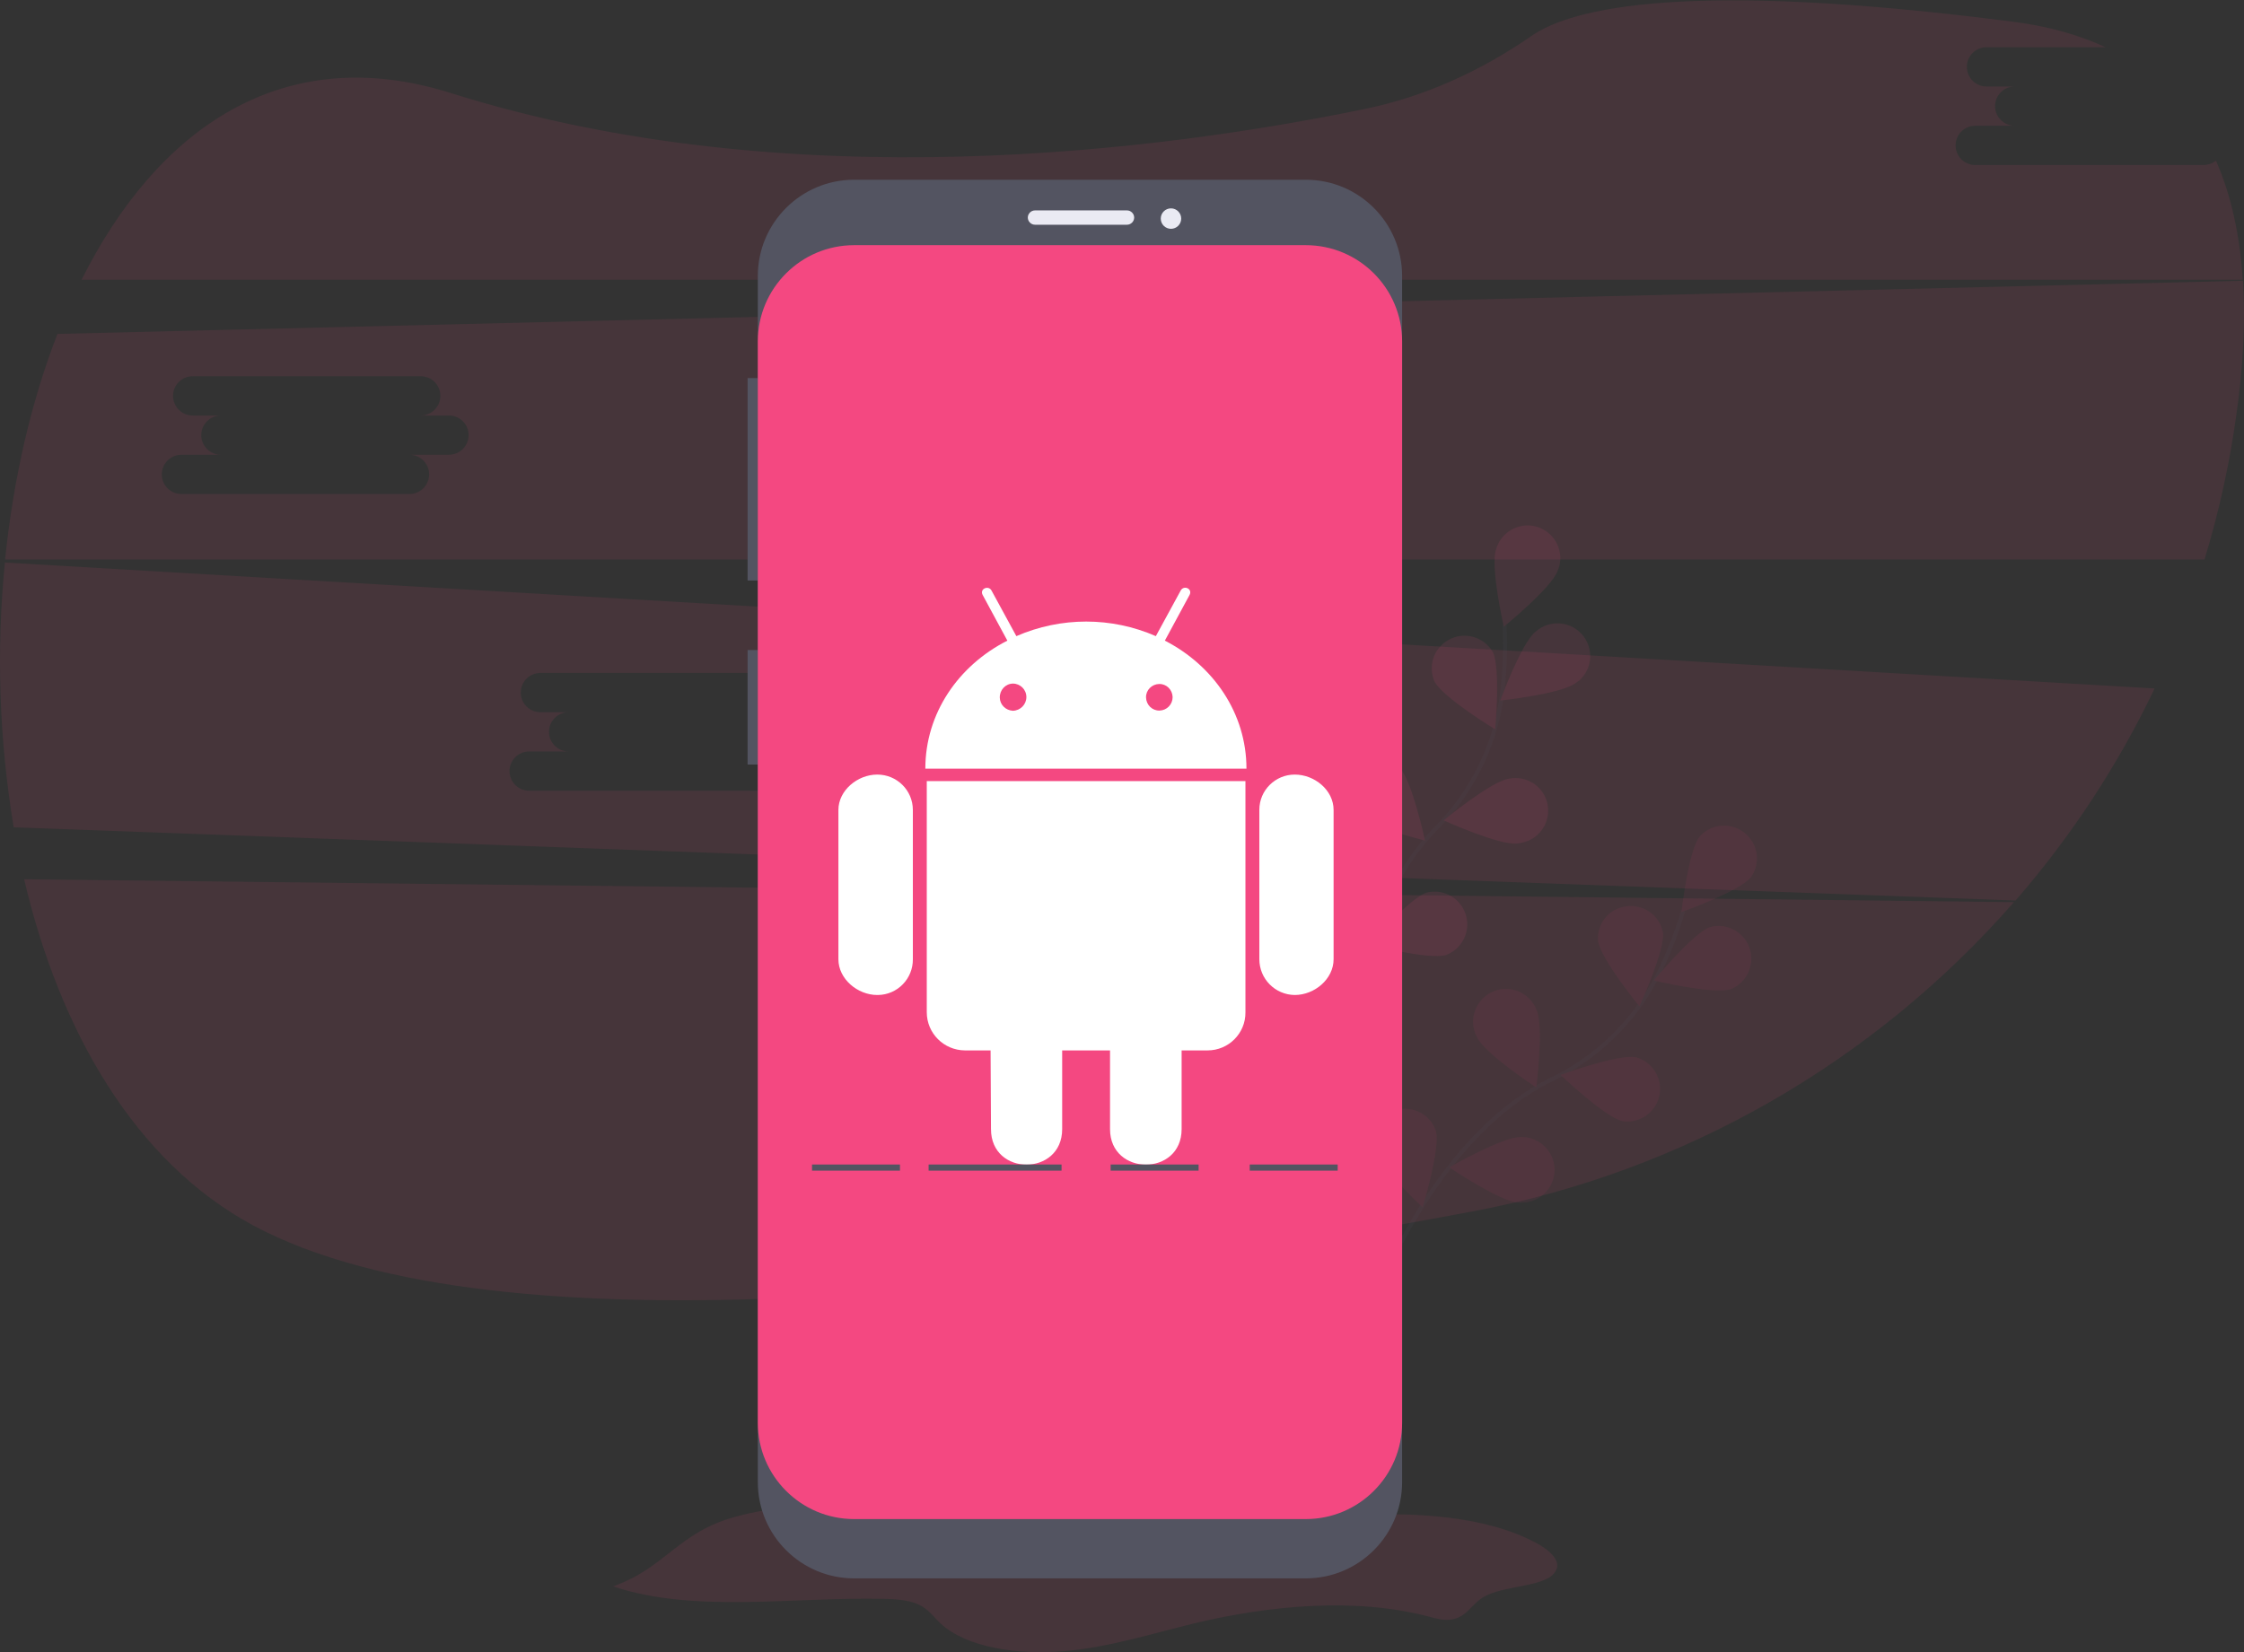 <?xml version="1.0" encoding="utf-8"?>
<!-- Generator: Adobe Illustrator 24.0.1, SVG Export Plug-In . SVG Version: 6.00 Build 0)  -->
<svg version="1.1" id="_x39_6306a94-3bea-4326-87c9-b4488db4c6c8"
	 xmlns="http://www.w3.org/2000/svg" xmlns:xlink="http://www.w3.org/1999/xlink" x="0px" y="0px" viewBox="0 0 1097.1 807.9"
	 style="enable-background:new 0 0 1097.1 807.9;" xml:space="preserve">
<rect x="0" y="0" width="1097.1" height="807.9" fill="#333333" stroke="none"/>
<style type="text/css">
	.st0{opacity:0.1;fill:#F44881;enable-background:new    ;}
	.st1{opacity:0.1;}
	.st2{fill:none;stroke:#535461;stroke-width:2;stroke-miterlimit:10;}
	.st3{fill:#F44881;}
	.st4{opacity:0.25;enable-background:new    ;}
	.st5{fill:#535461;}
	.st6{fill:#EAEAF3;}
	.st7{fill:#FFFFFF;}
</style>
<title>android</title>
<path class="st0" d="M11.8,430C29.2,504.2,66,568.3,124,599.4c120.7,64.6,392.9,31.3,596.1-7c102.7-19.3,195.8-72.6,264.5-151.2
	L11.8,430z"/>
<path class="st0" d="M1077.2,80.7H965.7c-5.3,0-9.6-4.3-9.6-9.6c0-5.3,4.3-9.6,9.6-9.6H985c-5.3,0-9.6-4.3-9.6-9.6s4.3-9.6,9.6-9.6
	h-13.8c-5.3,0-9.6-4.3-9.6-9.6s4.3-9.6,9.6-9.6h58.2c-12.9-6-28-10.3-45.4-12.5c-158.6-20.4-215.3-6.9-235.3,7
	c-24.7,17.1-52.2,29.7-81.5,35.7c-97.9,20.2-280.9,44.5-446.8-7.8c-82.5-26-143.8,17.9-180.5,91.3h1056.6
	c-1.4-21.3-5.5-41-13.1-58.2C1081.7,79.9,1079.5,80.7,1077.2,80.7z"/>
<path class="st0" d="M2.4,275.1c-4.3,43.2-2.8,86.7,4.3,129.5l978.7,35.8c27.2-31.3,50.1-66.2,68-103.7L2.4,275.1z M389.5,367.5
	h-19.3c5.3,0,9.6,4.3,9.6,9.6c0,5.3-4.3,9.6-9.6,9.6H258.7c-5.3,0-9.6-4.3-9.6-9.6c0-5.3,4.3-9.6,9.6-9.6H278
	c-5.3,0-9.6-4.3-9.6-9.6c0-5.3,4.3-9.6,9.6-9.6l0,0h-13.8c-5.3,0-9.6-4.3-9.6-9.6c0-5.3,4.3-9.6,9.6-9.6l0,0h111.5
	c5.3,0,9.6,4.3,9.6,9.6c0,5.3-4.3,9.6-9.6,9.6h13.8c5.3,0,9.6,4.3,9.6,9.6C399.1,363.1,394.8,367.5,389.5,367.5z"/>
<path class="st0" d="M1096.6,137.3l-1068.5,26c-13,33.4-21.6,71.2-25.6,110.3h1075.3c7-23,12.2-46.5,15.5-70.3
	C1096.6,180.3,1097.9,158,1096.6,137.3z M219.5,222.4h-19.3c5.3,0,9.6,4.3,9.6,9.6c0,5.3-4.3,9.6-9.6,9.6H88.7
	c-5.3,0-9.6-4.3-9.6-9.6c0-5.3,4.3-9.6,9.6-9.6H108c-5.3,0-9.6-4.3-9.6-9.6s4.3-9.6,9.6-9.6H94.2c-5.3,0-9.6-4.3-9.6-9.6
	c0-5.3,4.3-9.6,9.6-9.6h111.5c5.3,0,9.6,4.3,9.6,9.6c0,5.3-4.3,9.6-9.6,9.6h13.8c5.3,0,9.6,4.3,9.6,9.6S224.8,222.4,219.5,222.4z"/>
<g class="st1">
	<path class="st2" d="M677.5,623.3c0,0,28.2-69.5,80.9-95.3c22.2-10.7,40.3-28.2,51.6-50.1c5.3-10.4,9.6-21.3,12.9-32.5"/>
	<path class="st3" d="M856,429c-5.5,6.9-33.9,17-33.9,17s3.4-30,8.9-36.9c5.9-6.6,16-7.1,22.6-1.2C859.7,413.4,860.7,422.4,856,429
		L856,429z"/>
	<path class="st3" d="M846.3,483.7c-8.4,2.8-37.7-4.2-37.7-4.2s19.2-23.3,27.5-26.1c8.5-2.3,17.3,2.8,19.6,11.4
		C857.7,472.5,853.7,480.6,846.3,483.7z"/>
	<path class="st3" d="M793.4,548.3c-8.6-1.8-30.4-22.6-30.4-22.6s28.3-10.4,36.9-8.6c8.5,2.4,13.5,11.2,11.1,19.7
		C808.9,544.4,801.4,549.4,793.4,548.3L793.4,548.3z"/>
	<path class="st3" d="M742.4,588.1c-8.8-0.3-33.8-17.2-33.8-17.2s26.1-15,34.9-14.8c8.8-0.3,16.2,6.7,16.5,15.5
		c0.3,8.8-6.7,16.2-15.5,16.5C743.8,588.2,743.1,588.2,742.4,588.1z"/>
	<path class="st3" d="M781.3,460c1.1,8.8,20.2,32.1,20.2,32.1s12.6-27.4,11.5-36.1c-1.7-8.7-10.1-14.3-18.8-12.6
		C786.3,444.8,780.8,451.9,781.3,460z"/>
	<path class="st3" d="M722.2,507.3c3.7,8,28.9,24.5,28.9,24.5s3.8-29.9,0.1-37.9c-3.2-8.2-12.4-12.4-20.7-9.2
		c-8.2,3.2-12.4,12.4-9.2,20.7C721.6,506.1,721.9,506.7,722.2,507.3L722.2,507.3z"/>
	<path class="st3" d="M671.2,561.3c2.3,8.5,24.3,29.1,24.3,29.1s8.8-28.8,6.5-37.3c-2.8-8.4-11.9-12.8-20.3-10
		C674.1,545.6,669.6,553.4,671.2,561.3L671.2,561.3z"/>
	<path class="st4" d="M856,429c-5.5,6.9-33.9,17-33.9,17s3.4-30,8.9-36.9c5.9-6.6,16-7.1,22.6-1.2C859.7,413.4,860.7,422.4,856,429
		L856,429z"/>
	<path class="st4" d="M846.3,483.7c-8.4,2.8-37.7-4.2-37.7-4.2s19.2-23.3,27.5-26.1c8.5-2.3,17.3,2.8,19.6,11.4
		C857.7,472.5,853.7,480.6,846.3,483.7z"/>
	<path class="st4" d="M793.4,548.3c-8.6-1.8-30.4-22.6-30.4-22.6s28.3-10.4,36.9-8.6c8.5,2.4,13.5,11.2,11.1,19.7
		C808.9,544.4,801.4,549.4,793.4,548.3L793.4,548.3z"/>
	<path class="st4" d="M742.4,588.1c-8.8-0.3-33.8-17.2-33.8-17.2s26.1-15,34.9-14.8c8.8-0.3,16.2,6.7,16.5,15.5
		c0.3,8.8-6.7,16.2-15.5,16.5C743.8,588.2,743.1,588.2,742.4,588.1z"/>
	<path class="st4" d="M781.3,460c1.1,8.8,20.2,32.1,20.2,32.1s12.6-27.4,11.5-36.1c-1.7-8.7-10.1-14.3-18.8-12.6
		C786.3,444.8,780.8,451.9,781.3,460z"/>
	<path class="st4" d="M722.2,507.3c3.7,8,28.9,24.5,28.9,24.5s3.8-29.9,0.1-37.9c-3.2-8.2-12.4-12.4-20.7-9.2
		c-8.2,3.2-12.4,12.4-9.2,20.7C721.6,506.1,721.9,506.7,722.2,507.3L722.2,507.3z"/>
	<path class="st4" d="M671.2,561.3c2.3,8.5,24.3,29.1,24.3,29.1s8.8-28.8,6.5-37.3c-2.8-8.4-11.9-12.8-20.3-10
		C674.1,545.6,669.6,553.4,671.2,561.3L671.2,561.3z"/>
</g>
<g class="st1">
	<path class="st2" d="M657.5,521.7c0,0,3.6-74.9,44.7-116.7c17.3-17.4,28.6-40,32-64.4c1.5-11.6,2-23.3,1.4-34.9"/>
	<path class="st3" d="M761.5,279.2c-2.9,8.3-26.3,27.3-26.3,27.3s-6.7-29.4-3.8-37.7c2.3-8.5,11.1-13.6,19.6-11.3
		c8.5,2.3,13.6,11.1,11.3,19.6C762.1,277.8,761.8,278.5,761.5,279.2z"/>
	<path class="st3" d="M770.4,334c-7,5.4-36.9,8.6-36.9,8.6s10.3-28.3,17.3-33.7c6.6-5.9,16.7-5.3,22.6,1.3
		c5.9,6.6,5.3,16.7-1.3,22.6C771.5,333.1,771,333.6,770.4,334z"/>
	<path class="st3" d="M742,412.5c-8.7,1.2-36.2-11.3-36.2-11.3s23.2-19.2,32-20.4c8.7-1.7,17.1,3.9,18.8,12.5
		c1.7,8.7-3.9,17.1-12.5,18.8C743.4,412.3,742.7,412.4,742,412.5L742,412.5z"/>
	<path class="st3" d="M707.1,467c-8.4,2.6-37.6-5-37.6-5s19.6-22.9,28.1-25.5c8.6-2.1,17.2,3.2,19.3,11.8
		C718.8,456.1,714.6,464.1,707.1,467L707.1,467z"/>
	<path class="st3" d="M701.3,333.2c4,7.9,29.7,23.5,29.7,23.5s2.8-30-1.2-37.9c-4.5-7.6-14.3-10.2-21.9-5.7
		C700.9,317.2,698.1,325.8,701.3,333.2L701.3,333.2z"/>
	<path class="st3" d="M661.3,397.5c6.1,6.3,35.4,13.6,35.4,13.6s-6.3-29.5-12.5-35.8c-6.5-5.9-16.7-5.5-22.6,1.1
		C656.2,382.3,656,391.4,661.3,397.5L661.3,397.5z"/>
	<path class="st3" d="M631,465.3c5,7.3,32.6,19.4,32.6,19.4s-1.3-30.1-6.2-37.4c-5.5-6.9-15.6-8-22.5-2.5
		C628.6,449.7,627,458.4,631,465.3L631,465.3z"/>
</g>
<path class="st0" d="M299.7,775.8c39.3,13.2,87.3,5.2,131.9,6.1c6.1,0.1,12.6,0.5,17.5,2.8s7.3,6,10.7,9.2
	c12.5,11.8,38.1,15.6,60.5,13.6s42.9-8.6,64-13.7c36.5-8.7,78.3-12.7,114.3-3.2c3.3,0.9,6.8,1.9,10.3,1.5
	c7.9-0.8,10.2-7.1,15.8-10.7c10-6.5,31.6-4.8,36-13.3c2.6-5-3.3-10.2-9.8-13.6c-24.6-13.2-59.8-15.3-92.1-13.3s-63.9,7.6-96.3,7.7
	c-40.3,0-79.3-8.6-119.3-12.1c-27.7-2.4-57.9-2.1-83.8,5C331.4,749.5,325.2,766.9,299.7,775.8z"/>
<rect x="365.5" y="184.9" class="st5" width="7" height="99"/>
<rect x="365.5" y="317.9" class="st5" width="7" height="56"/>
<path class="st5" d="M417.6,87.9h220.8c26,0,47.1,21.1,47.1,47.1v589.8c0,26-21.1,47.1-47.1,47.1H417.6c-26,0-47.1-21.1-47.1-47.1
	V135C370.5,109,391.6,87.9,417.6,87.9z"/>
<path class="st3" d="M417.6,119.9h220.8c26,0,47.1,21.1,47.1,47.1v528.8c0,26-21.1,47.1-47.1,47.1H417.6c-26,0-47.1-21.1-47.1-47.1
	V167C370.5,141,391.6,119.9,417.6,119.9z"/>
<path class="st6" d="M506,102.9h45c1.9,0,3.5,1.6,3.5,3.5l0,0c0,1.9-1.6,3.5-3.5,3.5h-45c-1.9,0-3.5-1.6-3.5-3.5l0,0
	C502.5,104.5,504.1,102.9,506,102.9z"/>
<circle class="st6" cx="572.5" cy="106.9" r="5"/>
<path class="st7" d="M446.3,396.1v73c0.1,9.5-7.5,17.4-17.1,17.5c-0.1,0-0.2,0-0.3,0c-9.6,0-19-7.8-19-17.5v-73
	c0-9.5,9.3-17.3,19-17.3C438.5,378.8,446.3,386.5,446.3,396.1z M453.1,495c0,10.3,8.3,18.6,18.6,18.7c0,0,0.1,0,0.1,0h12.5l0.2,38.5
	c0,23.2,34.8,23.1,34.8,0v-38.5h23.4v38.5c0,23.1,35,23.2,35,0v-38.5h12.7c10.3,0,18.6-8.4,18.5-18.6c0,0,0,0,0,0V382H453.1V495z
	 M609.4,375.9h-157c0-27,16.1-50.4,40.1-62.6l-12-22.2c-1.8-3.1,2.7-5,4.2-2.4l12.2,22.4c21.8-9.5,46.5-9.5,68.2,0l12.2-22.4
	c1.6-2.7,6-0.7,4.2,2.4l-12,22.2C593.3,325.5,609.4,348.9,609.4,375.9z M501.8,340.9c0-3.7-3-6.6-6.6-6.6c-3.7,0.1-6.5,3.2-6.4,6.9
	c0.1,3.5,2.9,6.2,6.4,6.4C498.9,347.5,501.8,344.5,501.8,340.9L501.8,340.9z M573.3,340.9c-0.1-3.6-3-6.5-6.6-6.4
	c-3.6,0.1-6.5,3-6.4,6.6c0.1,3.6,3,6.5,6.6,6.4C570.5,347.4,573.3,344.5,573.3,340.9L573.3,340.9z M633,378.8
	c-9.5,0-17.3,7.7-17.3,17.2c0,0,0,0.1,0,0.1v73c0,9.6,7.7,17.4,17.3,17.5c0,0,0,0,0,0c9.7,0,19-7.8,19-17.5v-73
	C652,386.4,642.7,378.8,633,378.8L633,378.8z"/>
<rect x="454" y="569.5" class="st5" width="65" height="3"/>
<rect x="543" y="569.5" class="st5" width="43" height="3"/>
<rect x="397" y="569.5" class="st5" width="43" height="3"/>
<rect x="611" y="569.5" class="st5" width="43" height="3"/>
</svg>
